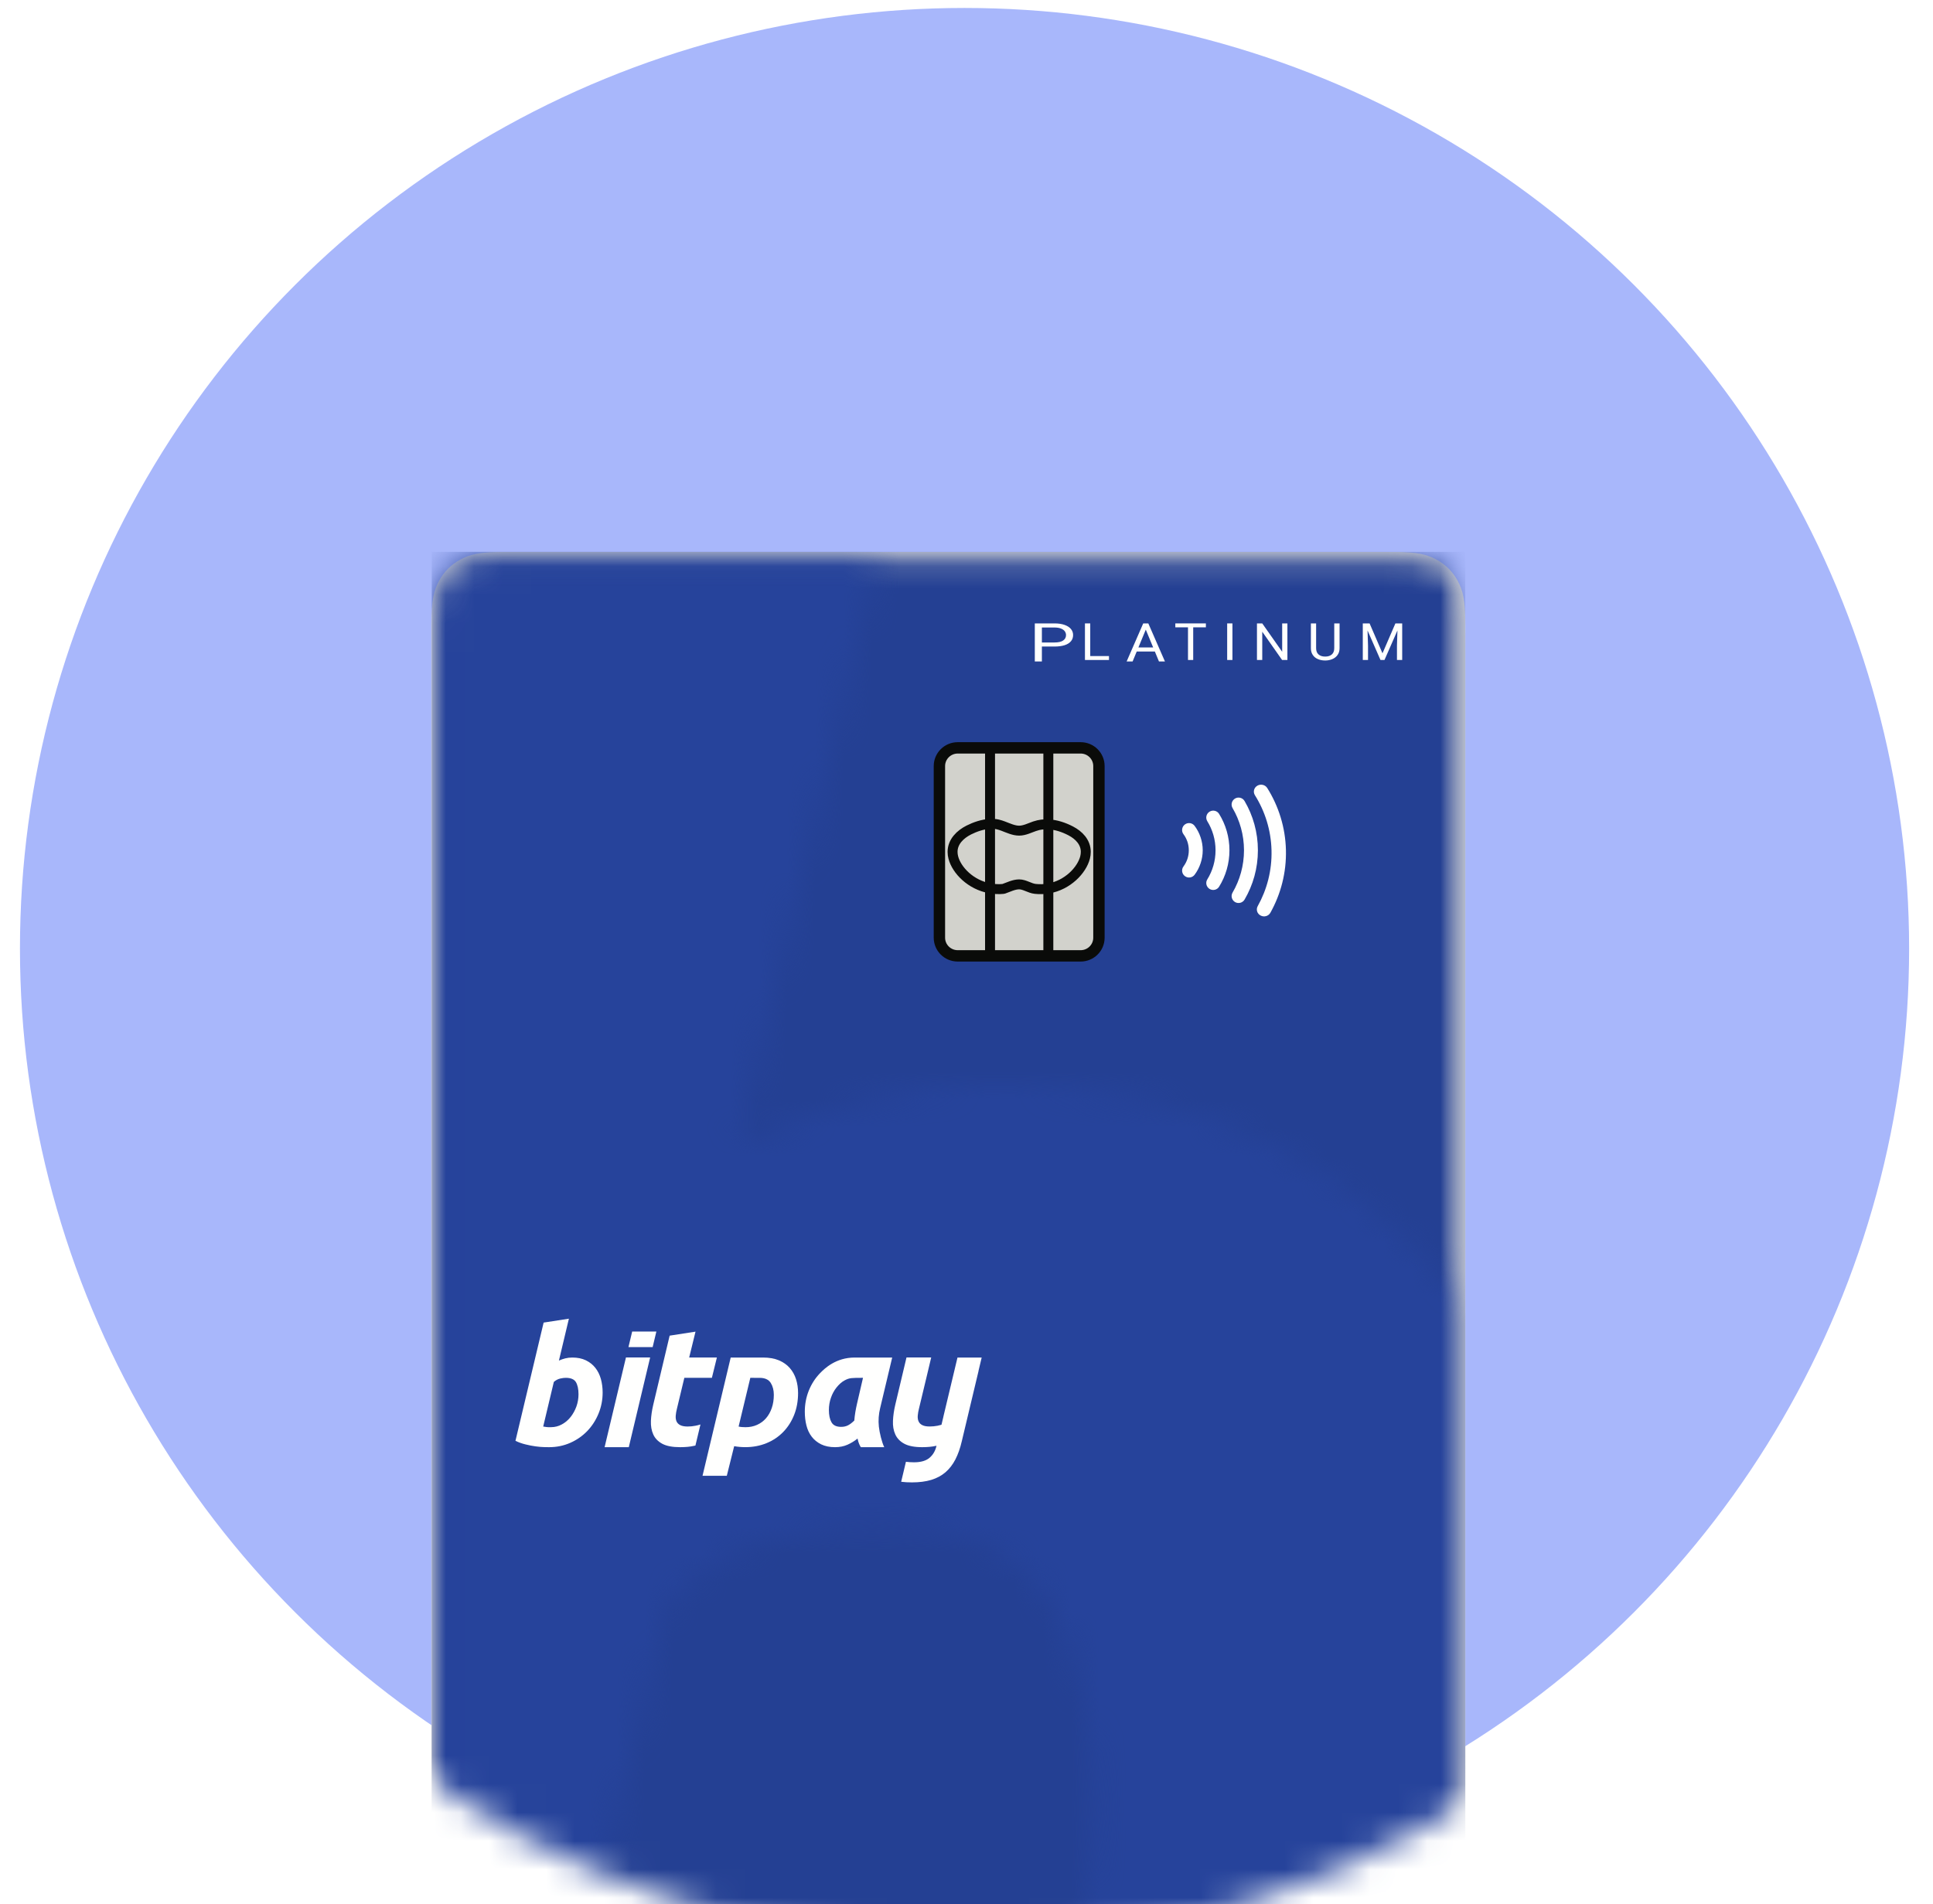 <?xml version="1.0" encoding="UTF-8"?>
<svg width="68px" height="67px" viewBox="0 0 68 67" version="1.1" xmlns="http://www.w3.org/2000/svg" xmlns:xlink="http://www.w3.org/1999/xlink">
    <!-- Generator: sketchtool 60.1 (101010) - https://sketch.com -->
    <title>765834CC-A5E8-4CF8-9E46-379473E01F6B</title>
    <desc>Created with sketchtool.</desc>
    <defs>
        <ellipse id="path-1" cx="33.229" cy="33.098" rx="33.229" ry="33.098"></ellipse>
        <filter x="-33.0%" y="-20.8%" width="167.7%" height="142.3%" filterUnits="objectBoundingBox" id="filter-3">
            <feOffset dx="0" dy="2" in="SourceAlpha" result="shadowOffsetOuter1"></feOffset>
            <feGaussianBlur stdDeviation="2" in="shadowOffsetOuter1" result="shadowBlurOuter1"></feGaussianBlur>
            <feColorMatrix values="0 0 0 0 0   0 0 0 0 0   0 0 0 0 0  0 0 0 0.36 0" type="matrix" in="shadowBlurOuter1" result="shadowMatrixOuter1"></feColorMatrix>
            <feMerge>
                <feMergeNode in="shadowMatrixOuter1"></feMergeNode>
                <feMergeNode in="SourceGraphic"></feMergeNode>
            </feMerge>
        </filter>
        <path d="M2.564,-1.03584031e-16 L33.809,1.03584031e-16 C34.701,-6.01853049e-17 35.024,0.093 35.35,0.267 C35.676,0.441 35.932,0.697 36.106,1.023 C36.28,1.349 36.373,1.672 36.373,2.564 L36.373,55.056 C36.373,55.948 36.28,56.271 36.106,56.597 C35.932,56.923 35.676,57.179 35.35,57.353 C35.024,57.527 34.701,57.62 33.809,57.62 L2.564,57.62 C1.672,57.62 1.349,57.527 1.023,57.353 C0.697,57.179 0.441,56.923 0.267,56.597 C0.093,56.271 4.01235366e-17,55.948 -6.90560205e-17,55.056 L6.90560205e-17,2.564 C-4.01235366e-17,1.672 0.093,1.349 0.267,1.023 C0.441,0.697 0.697,0.441 1.023,0.267 C1.349,0.093 1.672,6.01853049e-17 2.564,-1.03584031e-16 Z" id="path-4"></path>
        <polygon id="path-6" points="0.014 0.234 36.37 0.234 36.37 57.857 0.014 57.857"></polygon>
        <path d="M22.014,51.851 C22.836,49.467 23.284,47.008 23.284,44.475 C23.284,41.346 22.762,38.887 21.716,37.099 C20.67,35.311 18.504,34.491 15.665,34.491 C14.769,34.491 13.798,34.566 12.304,34.939 C10.81,35.237 9.54,35.981 8.345,37.025 L3.397,57.857 L0.014,57.857 L0.014,0.234 L15.72,0.234 L10.749,21.108 C12.278,20.429 13.638,19.921 15.168,19.582 C16.612,19.158 18.227,18.989 19.927,18.989 C23.496,18.989 26.64,19.667 29.275,20.938 C31.91,22.21 34.034,23.905 35.819,26.109 C36.008,26.354 36.191,26.603 36.37,26.856 L36.37,57.857 L18.761,57.857 C20.135,56.07 21.24,54.027 22.014,51.851 Z" id="path-8"></path>
    </defs>
    <g id="Asset-Artboard-Page" stroke="none" stroke-width="1" fill="none" fill-rule="evenodd">
        <g id="Large-(50px)/tkcoin-card-solid" transform="translate(0.357, 0)">
            <g id="Oval-87-+-tkcoin-logo-grayscale" transform="translate(0.345, 0.28)">
                <mask id="mask-2" fill="white">
                    <use xlink:href="#path-1"></use>
                </mask>
                <use id="Oval-87" fill="#A8B7FB" xlink:href="#path-1"></use>
                <g id="TKCoin-CARD-Front" filter="url(#filter-3)" mask="url(#mask-2)">
                    <g transform="translate(14.474, 17.14)">
                        <g>
                            <mask id="mask-5" fill="white">
                                <use xlink:href="#path-4"></use>
                            </mask>
                            <use id="Mask" fill="#D8D8D8" xlink:href="#path-4"></use>
                            <g mask="url(#mask-5)">
                                <g transform="translate(0, -0.237)">
                                    <g id="TKCoin-Blue-BG" stroke-width="1" fill="none">
                                        <mask id="mask-7" fill="white">
                                            <use xlink:href="#path-6"></use>
                                        </mask>
                                        <g id="Clip-2"></g>
                                        <polygon id="Fill-1" fill="#244093" mask="url(#mask-7)" points="0.014 57.857 36.37 57.857 36.37 0.234 0.014 0.234"></polygon>
                                    </g>
                                    <g id="Spot-UV" stroke-width="1" fill="none">
                                        <mask id="mask-9" fill="white">
                                            <use xlink:href="#path-8"></use>
                                        </mask>
                                        <g id="Clip-8"></g>
                                        <polygon id="Fill-7" fill="#26439B" mask="url(#mask-9)" points="0.014 57.857 36.37 57.857 36.37 0.234 0.014 0.234"></polygon>
                                    </g>
                                    <g id="Contactless-Symbol" stroke-width="1" fill="none" transform="translate(26.388, 8.299)">
                                        <path d="M2.68,4.402 C3.006,3.818 3.184,3.148 3.166,2.436 C3.148,1.726 2.937,1.065 2.582,0.498 C2.509,0.382 2.548,0.232 2.668,0.163 C2.788,0.093 2.944,0.13 3.016,0.245 C3.415,0.882 3.653,1.627 3.673,2.424 C3.693,3.221 3.493,3.976 3.127,4.632 C3.061,4.752 2.907,4.796 2.784,4.732 C2.66,4.669 2.614,4.521 2.68,4.402" id="Fill-16" fill="#FFFFFE"></path>
                                        <path d="M0.069,3.005 C0.128,2.925 0.175,2.836 0.207,2.741 C0.239,2.645 0.256,2.544 0.256,2.436 C0.256,2.329 0.239,2.228 0.207,2.132 C0.174,2.037 0.128,1.948 0.068,1.869 C-0.012,1.76 0.011,1.607 0.119,1.527 C0.228,1.447 0.381,1.469 0.461,1.577 C0.551,1.697 0.622,1.832 0.67,1.976 C0.719,2.121 0.746,2.276 0.746,2.436 C0.746,2.597 0.719,2.752 0.67,2.896 C0.622,3.041 0.551,3.176 0.462,3.295 C0.381,3.404 0.228,3.426 0.12,3.346 C0.011,3.266 -0.012,3.113 0.069,3.005" id="Fill-11" fill="#FFFFFE"></path>
                                        <path d="M0.907,3.46 C1.091,3.162 1.197,2.812 1.197,2.436 C1.197,2.061 1.091,1.711 0.907,1.413 C0.836,1.298 0.872,1.148 0.987,1.077 C1.102,1.006 1.253,1.042 1.323,1.157 C1.553,1.528 1.686,1.968 1.686,2.436 C1.686,2.905 1.553,3.344 1.323,3.716 C1.253,3.831 1.102,3.866 0.987,3.796 C0.872,3.725 0.836,3.574 0.907,3.46" id="Fill-13" fill="#FFFFFE"></path>
                                        <path d="M1.796,3.924 C2.051,3.487 2.197,2.979 2.198,2.436 C2.197,1.893 2.051,1.386 1.795,0.949 C1.727,0.833 1.767,0.684 1.883,0.615 C2,0.547 2.15,0.586 2.218,0.703 C2.516,1.211 2.687,1.805 2.687,2.436 C2.687,3.068 2.516,3.661 2.218,4.17 C2.15,4.286 2,4.326 1.883,4.258 C1.767,4.189 1.727,4.04 1.796,3.924" id="Fill-14" fill="#FFFFFE"></path>
                                    </g>
                                    <g id="TKCoin-Logo" stroke-width="1" fill="none" transform="translate(2.853, 27.032)">
                                        <path d="M16.505,1.551 L15.654,1.551 L15.158,3.63 L15.159,3.63 L15.091,3.916 C15.044,3.93 14.997,3.941 14.95,3.951 C14.862,3.968 14.771,3.977 14.676,3.977 C14.567,3.977 14.48,3.962 14.418,3.93 C14.355,3.899 14.311,3.855 14.286,3.798 C14.26,3.742 14.25,3.674 14.256,3.596 C14.262,3.518 14.277,3.434 14.3,3.344 L14.559,2.265 L14.729,1.549 L14.729,1.549 L13.86,1.549 L13.466,3.209 C13.419,3.408 13.392,3.598 13.384,3.778 C13.376,3.958 13.403,4.117 13.466,4.256 C13.529,4.395 13.634,4.504 13.783,4.584 C13.932,4.664 14.142,4.705 14.412,4.705 C14.6,4.705 14.763,4.689 14.9,4.658 L14.916,4.654 L14.916,4.655 C14.877,4.827 14.8,4.966 14.676,5.074 C14.553,5.182 14.369,5.237 14.125,5.237 C14.02,5.237 13.926,5.23 13.84,5.219 L13.673,5.922 C13.786,5.937 13.911,5.944 14.05,5.944 C14.309,5.944 14.536,5.915 14.731,5.856 C14.925,5.797 15.092,5.707 15.231,5.588 C15.37,5.468 15.487,5.317 15.58,5.137 C15.673,4.956 15.749,4.742 15.806,4.494 L16.395,2.022 L16.393,2.021 L16.505,1.551" id="Fill-18" fill="#FFFFFE"></path>
                                        <path d="M12.33,2.265 C11.933,2.265 11.857,2.265 11.694,2.349 C11.579,2.409 11.483,2.499 11.399,2.604 C11.315,2.709 11.249,2.83 11.202,2.967 C11.154,3.104 11.13,3.247 11.13,3.395 C11.13,3.578 11.161,3.723 11.222,3.83 C11.283,3.937 11.396,3.99 11.56,3.99 C11.648,3.99 11.727,3.973 11.797,3.939 C11.868,3.904 11.943,3.847 12.024,3.767 C12.031,3.672 12.044,3.572 12.061,3.467 C12.078,3.362 12.1,3.265 12.119,3.177 L12.33,2.265 M12.934,3.327 C12.881,3.544 12.865,3.762 12.888,3.981 C12.911,4.201 12.995,4.537 13.077,4.705 L12.253,4.705 C12.153,4.535 12.157,4.455 12.138,4.402 C12.031,4.489 11.913,4.561 11.783,4.619 C11.653,4.676 11.508,4.705 11.348,4.705 C11.157,4.705 10.994,4.671 10.858,4.605 C10.723,4.538 10.612,4.448 10.526,4.336 C10.44,4.224 10.378,4.092 10.34,3.941 C10.302,3.791 10.283,3.63 10.283,3.458 C10.283,3.195 10.33,2.948 10.423,2.715 C10.517,2.483 10.647,2.28 10.813,2.107 C10.979,1.933 11.379,1.551 12.037,1.551 C12.321,1.551 12.703,1.551 13.357,1.551 L12.934,3.327" id="Fill-19" fill="#FFFFFE"></path>
                                        <path d="M7.954,3.979 C8.019,3.995 8.1,4.002 8.196,4.002 C8.346,4.002 8.482,3.975 8.605,3.919 C8.728,3.863 8.833,3.786 8.919,3.686 C9.006,3.586 9.073,3.466 9.121,3.326 C9.169,3.186 9.193,3.032 9.193,2.863 C9.193,2.698 9.156,2.558 9.084,2.443 C9.011,2.328 8.882,2.267 8.702,2.266 C8.576,2.265 8.366,2.265 8.366,2.265 L7.954,3.979 Z M10.046,2.8 C10.046,3.079 10,3.336 9.908,3.568 C9.816,3.8 9.688,4 9.524,4.169 C9.361,4.338 9.165,4.469 8.937,4.563 C8.708,4.657 8.459,4.704 8.19,4.704 C8.059,4.704 7.929,4.693 7.798,4.67 L7.539,5.711 L6.685,5.711 L7.676,1.551 C7.82,1.551 8.582,1.551 8.812,1.551 C9.028,1.551 9.213,1.583 9.369,1.648 C9.524,1.714 9.652,1.803 9.752,1.916 C9.852,2.03 9.926,2.162 9.974,2.313 C10.022,2.465 10.046,2.627 10.046,2.8 L10.046,2.8 Z" id="Fill-20" fill="#FFFFFE"></path>
                                        <path d="M6.162,3.978 C6.052,3.978 5.966,3.962 5.904,3.931 C5.841,3.9 5.797,3.856 5.771,3.799 C5.746,3.742 5.736,3.675 5.742,3.597 C5.748,3.518 5.763,3.434 5.786,3.345 L6.045,2.265 L7.014,2.265 L7.19,1.55 L6.215,1.55 L6.438,0.64 L5.528,0.781 L4.952,3.209 C4.905,3.409 4.877,3.599 4.869,3.778 C4.862,3.958 4.889,4.118 4.952,4.257 C5.014,4.395 5.12,4.505 5.269,4.585 C5.418,4.665 5.627,4.705 5.898,4.705 C6.085,4.705 6.248,4.69 6.385,4.658 L6.435,4.647 L6.612,3.906 C6.553,3.926 6.493,3.94 6.435,3.951 C6.347,3.969 6.256,3.978 6.162,3.978" id="Fill-21" fill="#FFFFFE"></path>
                                        <polyline id="Fill-22" fill="#FFFFFE" points="3.991 1.549 3.24 4.705 4.091 4.705 4.842 1.549 3.991 1.549"></polyline>
                                        <polyline id="Fill-23" fill="#FFFFFE" points="4.93 1.184 5.061 0.636 4.21 0.636 4.079 1.184 4.93 1.184"></polyline>
                                        <path d="M1.359,4.001 C1.493,4.001 1.619,3.968 1.737,3.903 C1.856,3.838 1.958,3.752 2.044,3.643 C2.13,3.534 2.198,3.411 2.248,3.274 C2.297,3.137 2.322,2.993 2.322,2.844 C2.322,2.661 2.291,2.518 2.231,2.416 C2.169,2.312 2.042,2.265 1.878,2.265 C1.824,2.265 1.769,2.27 1.683,2.289 C1.597,2.309 1.523,2.348 1.454,2.409 L1.08,3.979 C1.191,3.998 1.229,4.001 1.256,4.001 C1.283,4.001 1.317,4.001 1.359,4.001 Z M2.104,1.551 C2.288,1.551 2.446,1.584 2.58,1.648 C2.714,1.713 2.825,1.801 2.913,1.912 C3,2.022 3.065,2.152 3.108,2.301 C3.149,2.45 3.171,2.61 3.171,2.782 C3.171,3.045 3.122,3.294 3.024,3.529 C2.927,3.763 2.794,3.967 2.626,4.141 C2.458,4.314 2.259,4.452 2.03,4.553 C1.801,4.654 1.552,4.705 1.284,4.705 C1.25,4.705 1.19,4.703 1.104,4.702 C1.018,4.7 0.92,4.691 0.809,4.676 C0.698,4.661 0.58,4.638 0.456,4.607 C0.332,4.577 0.214,4.535 0.104,4.482 L1.095,0.321 L1.984,0.184 L1.633,1.658 C1.709,1.624 1.781,1.599 1.858,1.58 C1.934,1.561 2.016,1.551 2.104,1.551 L2.104,1.551 Z" id="Fill-24" fill="#FFFFFE"></path>
                                    </g>
                                    <path d="M28.881,49.283 L28.168,52.609 L27.305,52.609 L28.019,49.283 L28.881,49.283 Z M32.511,51.431 L32.966,50.181 L33.227,51.431 L32.511,51.431 Z M33.474,52.609 L34.272,52.609 L33.576,49.283 L32.839,49.283 C32.674,49.283 32.534,49.378 32.472,49.527 L31.177,52.609 L32.083,52.609 L32.263,52.113 L33.37,52.113 L33.474,52.609 Z M31.222,51.523 C31.226,50.645 30.005,50.597 30.013,50.205 C30.016,50.085 30.13,49.958 30.379,49.926 C30.503,49.91 30.844,49.897 31.23,50.075 L31.382,49.369 C31.174,49.294 30.907,49.222 30.574,49.222 C29.722,49.222 29.121,49.674 29.116,50.321 C29.111,50.8 29.545,51.067 29.872,51.227 C30.208,51.39 30.321,51.494 30.319,51.64 C30.317,51.863 30.051,51.962 29.803,51.966 C29.369,51.973 29.117,51.849 28.917,51.756 L28.76,52.484 C28.962,52.577 29.334,52.657 29.72,52.661 C30.627,52.661 31.219,52.215 31.222,51.523 L31.222,51.523 Z M27.649,49.283 L26.251,52.609 L25.339,52.609 L24.651,49.954 C24.609,49.791 24.572,49.731 24.445,49.662 C24.238,49.55 23.896,49.445 23.594,49.379 L23.615,49.283 L25.083,49.283 C25.27,49.283 25.438,49.407 25.481,49.622 L25.844,51.547 L26.742,49.283 L27.649,49.283 L27.649,49.283 Z" id="VISA" fill="#FFFFFE"></path>
                                    <g id="Platinum" stroke-width="1" fill="none" transform="translate(21.158, 2.608)">
                                        <path d="M1.067,0.745 C1.134,0.698 1.167,0.635 1.167,0.554 C1.167,0.506 1.152,0.462 1.124,0.421 C1.095,0.381 1.05,0.349 0.989,0.325 C0.928,0.3 0.851,0.288 0.76,0.288 L0.318,0.288 L0.318,0.815 L0.76,0.815 C0.898,0.815 1.001,0.792 1.067,0.745 Z M1.114,0.196 C1.213,0.231 1.288,0.278 1.339,0.34 C1.39,0.401 1.416,0.472 1.416,0.552 C1.416,0.638 1.391,0.712 1.34,0.772 C1.289,0.833 1.215,0.879 1.117,0.911 C1.019,0.942 0.9,0.958 0.76,0.958 L0.318,0.958 L0.318,1.484 L0.069,1.484 L0.069,0.144 L0.76,0.144 C0.897,0.144 1.016,0.161 1.114,0.196 L1.114,0.196 Z" id="Fill-33" fill="#FFFFFE"></path>
                                        <polyline id="Fill-34" fill="#FFFFFE" points="2.678 1.293 2.678 1.431 1.833 1.431 1.833 0.144 2.019 0.144 2.019 1.293 2.678 1.293"></polyline>
                                        <path d="M4.232,0.989 L3.973,0.363 L3.714,0.989 L4.232,0.989 Z M4.292,1.133 L3.654,1.133 L3.509,1.484 L3.299,1.484 L3.883,0.144 L4.062,0.144 L4.647,1.484 L4.437,1.484 L4.292,1.133 L4.292,1.133 Z" id="Fill-35" fill="#FFFFFE"></path>
                                        <polyline id="Fill-36" fill="#FFFFFE" points="6.087 0.282 5.641 0.282 5.641 1.431 5.458 1.431 5.458 0.282 5.012 0.282 5.012 0.144 6.087 0.144 6.087 0.282"></polyline>
                                        <polygon id="Fill-37" fill="#FFFFFE" points="6.836 1.431 7.021 1.431 7.021 0.144 6.836 0.144"></polygon>
                                        <polyline id="Fill-38" fill="#FFFFFE" points="8.768 1.431 8.07 0.436 8.07 1.431 7.884 1.431 7.884 0.144 8.07 0.144 8.771 1.142 8.771 0.144 8.955 0.144 8.955 1.431 8.768 1.431"></polyline>
                                        <path d="M10.79,1.015 C10.79,1.108 10.767,1.187 10.721,1.252 C10.676,1.318 10.614,1.367 10.538,1.399 C10.461,1.432 10.377,1.449 10.284,1.449 C10.187,1.449 10.101,1.432 10.026,1.399 C9.95,1.367 9.89,1.318 9.847,1.253 C9.803,1.188 9.781,1.108 9.781,1.015 L9.781,0.144 L9.965,0.144 L9.965,1.015 C9.965,1.112 9.993,1.186 10.05,1.236 C10.107,1.286 10.185,1.311 10.284,1.311 C10.384,1.311 10.462,1.286 10.518,1.236 C10.575,1.186 10.603,1.112 10.603,1.015 L10.603,0.144 L10.79,0.144 L10.79,1.015" id="Fill-39" fill="#FFFFFE"></path>
                                        <polyline id="Fill-40" fill="#FFFFFE" points="12.993 1.431 12.809 1.431 12.809 0.928 12.826 0.391 12.37 1.431 12.229 1.431 11.774 0.392 11.791 0.928 11.791 1.431 11.607 1.431 11.607 0.144 11.846 0.144 12.3 1.196 12.754 0.144 12.993 0.144 12.993 1.431"></polyline>
                                    </g>
                                    <g id="Chip-01" stroke-width="1" fill="none" transform="translate(17.83, 7.114)">
                                        <path d="M5.05,7.351 L0.655,7.351 C0.293,7.351 0,7.063 0,6.709 L0,0.642 C0,0.287 0.293,0 0.655,0 L5.05,0 C5.412,0 5.706,0.287 5.706,0.642 L5.706,6.709 C5.706,7.063 5.412,7.351 5.05,7.351" id="Fill-1" fill="#D2D2CC"></path>
                                        <path d="M5.009,7.336 L0.686,7.336 C0.33,7.336 0.041,7.05 0.041,6.697 L0.041,0.657 C0.041,0.304 0.33,0.017 0.686,0.017 L5.009,0.017 C5.365,0.017 5.653,0.304 5.653,0.657 L5.653,6.697 C5.653,7.05 5.365,7.336 5.009,7.336 Z" id="Stroke-2" stroke="#0A0B09" stroke-width="0.4"></path>
                                        <path d="M2.098,2.712 C2.16,2.727 2.221,2.747 2.283,2.77 C2.468,2.84 2.655,2.93 2.847,2.93 C3.035,2.93 3.223,2.832 3.397,2.772 C3.399,2.771 3.402,2.77 3.405,2.77 C3.558,2.718 3.716,2.7 3.873,2.708 L3.873,0.017 L1.822,0.017 L1.822,2.691 C1.917,2.686 2.01,2.691 2.098,2.712 Z M3.411,4.979 C3.215,4.958 3.039,4.82 2.847,4.82 C2.659,4.82 2.472,4.918 2.298,4.978 C2.295,4.979 2.293,4.98 2.29,4.98 C2.126,4.996 1.97,4.987 1.822,4.96 L1.822,7.336 L3.873,7.336 L3.873,4.966 C3.727,4.991 3.573,4.997 3.411,4.979 Z M1.822,2.691 C1.563,2.704 1.291,2.799 1.077,2.907 C0.775,3.059 0.504,3.318 0.504,3.677 C0.504,3.744 0.513,3.81 0.53,3.875 C0.645,4.32 1.138,4.838 1.822,4.96 L1.822,2.691 Z M3.873,4.966 C4.556,4.849 5.05,4.32 5.165,3.875 C5.181,3.81 5.19,3.744 5.19,3.677 C5.19,3.335 4.948,3.088 4.659,2.938 C4.414,2.811 4.145,2.721 3.873,2.708 L3.873,4.966 Z" id="Stroke-4" stroke="#0A0B09" stroke-width="0.35"></path>
                                    </g>
                                </g>
                            </g>
                        </g>
                    </g>
                </g>
            </g>
        </g>
    </g>
</svg>